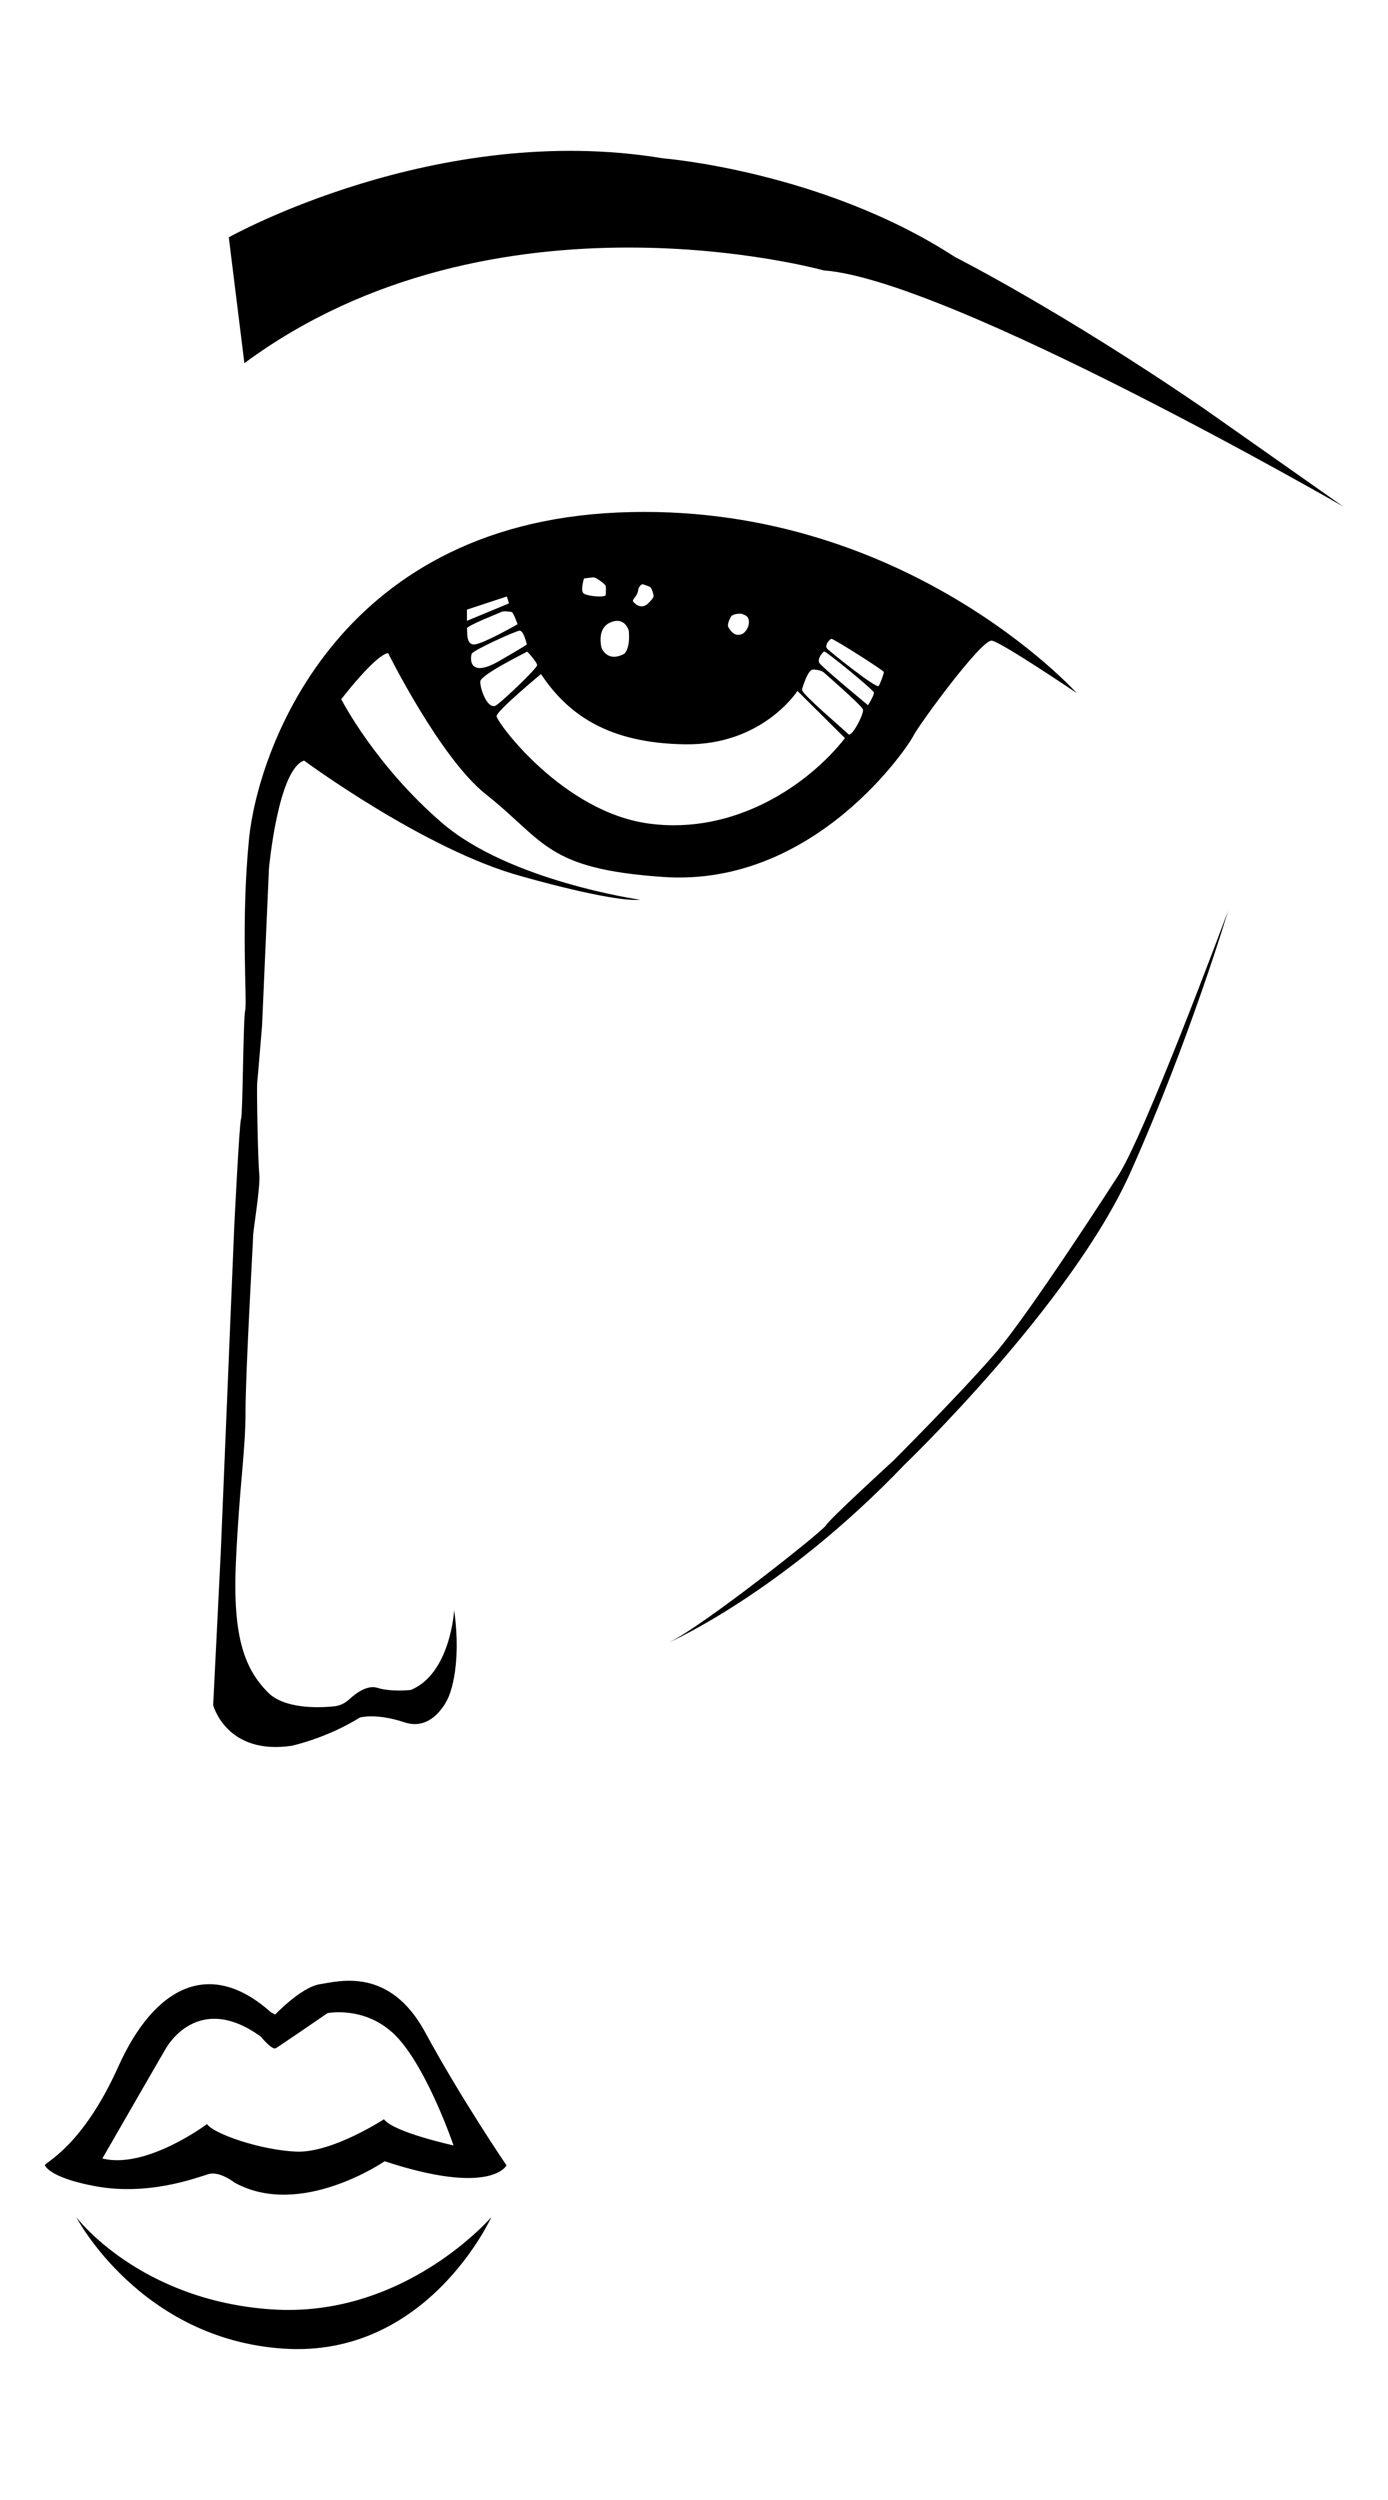 <?xml version="1.0" encoding="UTF-8"?><svg id="Warstwa_4" xmlns="http://www.w3.org/2000/svg" viewBox="0 0 590 1062"><path d="m164.97,277.42s22.18,44.68,41.56,60c25.17,19.9,25.43,31.72,75.51,35.12,64.68,4.39,104.49-56.2,106.24-60,1.76-3.8,28.98-41.27,33.37-40.39,4.39.88,36,22.24,36,22.24,0,0-73.76-81.95-194.93-76.68-121.17,5.27-153.37,103.02-156.88,138.73-3.51,35.71-.73,69.07-1.61,72.73-.88,3.66-1.02,44.49-1.76,46.1s-2.93,46.54-2.93,46.54l-5.71,137.85-3.22,64.68s5.56,21.37,33.37,17.27c0,0,14.93-3.22,28.98-12,0,0,6.73-2.05,19.02,2.05,12.29,4.1,18.44-10.24,18.44-10.24,0,0,6.15-12,2.63-37.46,0,0-1.46,26.93-18.44,33.95,0,0-8.51.88-14.05-.88-4.29-1.37-8.94,1.93-12.24,4.96-1.78,1.64-4.04,2.65-6.45,2.88-6.99.68-21.23,1.04-28.14-6.08-9.37-9.66-14.93-22.54-13.46-55.02,1.46-32.49,4.1-47.12,4.1-64.1s3.22-72.29,3.22-74.63,3.22-21.37,2.63-26.34c-.59-4.98-1.17-36.29-.88-38.93s2.05-24,2.05-24l2.93-66.73s3.8-42.15,14.93-45.95c0,0,51.51,38.05,92.49,49.17,0,0,38.63,11.12,50.34,9.95,0,0-55.32-7.9-84-32.49-28.68-24.59-43.02-52.68-43.02-52.68,0,0,14.34-18.73,19.9-19.61Zm188.41-6.05c.8-.2,22.24,13.44,22.32,14.1.07.66-1.75,5.48-2.2,5.93-1.17,1.17-20.34-14.34-21.8-15.73s.88-4.1,1.68-4.3Zm-3,5.39c.66-.22,20.85,16.24,21.07,17.41.22,1.17-2.49,5.41-2.49,5.41,0,0-19.76-16.32-20.71-18-.95-1.68,1.46-4.61,2.12-4.83Zm-9.41,15.88c.1-.29,2.34-8.2,4.59-8.2s4.1.68,4.68,1.27c.59.59,16.1,13.95,16.59,15.71s-4.78,12-6.24,10.44-18.93-16.29-19.61-18.63v-.59Zm-30.24-30.73c.29-.59,1.9-1.02,1.9-1.02,0,0,2.34-.44,3.07,0s2.78.59,2.63,3.66c-.15,3.07-2.63,4.68-2.63,4.68-3.37,1.61-5.12-1.32-6-2.63-.88-1.32.73-4.1,1.02-4.68Zm-39.51-10.98c.29-2.34,1.9-2.78,1.9-2.78,0,0,2.63.88,3.22,1.19.59.31,1.61,3.2,1.46,4.05-.15.85-1.61,2.22-1.61,2.22-3.22,3.95-6.29.88-7.02,0-.73-.88,1.76-2.34,2.05-4.68Zm-11.71,13.46c6.15-2.63,7.76,3.51,7.76,3.51.02.25.04.49.06.73.51,7.16-1.96,9.08-1.96,9.08-7.32,3.95-9.66-2.49-9.66-2.49,0,0-2.34-8.2,3.8-10.83Zm-11.27-18.66s3.51-.51,4.32-.44c.8.07,4.68,2.78,4.9,3.59s0,3.95,0,3.95c-.66,1.1-8.05.44-9.44-.8-1.39-1.24.22-6.29.22-6.29Zm43.02,70.46c32.93.44,47.71-22.68,47.71-22.68l20.2,20.05c-15.37,19.61-46.68,41.27-83.41,36.29-36.73-4.98-64.83-43.32-64.68-45.66.15-2.34,18.88-17.85,18.88-17.85,11.27,16.98,28.39,29.41,61.32,29.85Zm-62.93-33.66c-.15,1.46-13.61,14.34-17.27,16.98s-7.17-7.17-6.88-10.1c.29-2.93,19.61-12.29,19.79-12.59s4.44,4.79,4.35,5.71Zm-4.39-8.76s-.12.32-11.71,7c-13.4,7.73-12.29-1.61-11.71-3.07.59-1.46,18.59-9.66,20.34-9.8s3.07,5.88,3.07,5.88Zm-25.46-14.8l16.98-5.59.88,2.95-17.85,7.39v-4.76Zm14.49,1.02c1.02-.59,3.8-.15,4.54,0,.73.15,2.49,5.19,2.49,5.19,0,0-14.2,8.13-18.15,8.57-3.95.44-3.07-5.56-3.37-6.73s13.46-6.44,14.49-7.02Zm210.15,314.78c-14.63,16.98-43.32,45.66-43.32,45.66,0,0-27.51,25.17-28.68,27.51-1.17,2.34-52.1,42.73-66.73,49.76,0,0,48-21.07,100.1-75.51,0,0,70.83-67.9,96-124.1,25.17-56.2,41.56-111.22,41.56-111.22,0,0-36.29,97.76-47.41,113.56,0,0-36.88,57.37-51.51,74.34Zm-72.98-459.9c53.46,3.9,220.8,100.29,220.8,100.29l-58.85-41.37c-60.88-41.76-106.15-64.61-106.15-64.61-56.2-36.52-124.1-41.92-124.1-41.92-96.39-16-184.59,33.56-184.59,33.56l6.63,53.46c106.15-78.44,246.24-39.41,246.24-39.41ZM115.51,981.03c-56.49-3.8-83.12-39.22-83.12-39.22,0,0,27.07,51.91,88.24,55.9,61.17,4,88.24-55.9,88.24-55.9,0,0-36.88,43.02-93.37,39.22Zm20.49-138.14c-7.9,1.18-19.02,12.87-19.02,12.87l-1.76-.88c-25.76-23.12-49.46-11.41-64.98,23.12-15.51,34.54-31.74,40.83-31.17,41.85,3.07,5.46,19.17,8.39,19.17,8.39,23.8,5.27,45.66-3.32,50.44-4.68s11.02,3.61,11.02,3.61c28.1,15.51,63.8-9.07,63.8-9.07,45.37,14.93,51.8,1.76,51.8,1.76,0,0-19.32-28.39-34.54-56.49-15.22-28.1-36.88-21.66-44.78-20.48Zm27.22,57.36s-21.95,14.34-37.17,13.76c-15.22-.59-35.41-7.61-38.05-11.71,0,0-25.76,19.32-44.49,14.63,0,0,26.63-46.24,27.22-47.12s13.76-23.71,40.1-4.68c0,0,4.81,5.85,6.36,4.98s22.03-14.93,22.03-14.93c0,0,17.27-3.51,30.15,10.83,12.88,14.34,23.41,45.37,23.41,45.37,0,0-25.46-5.56-29.56-11.12Z"/></svg>